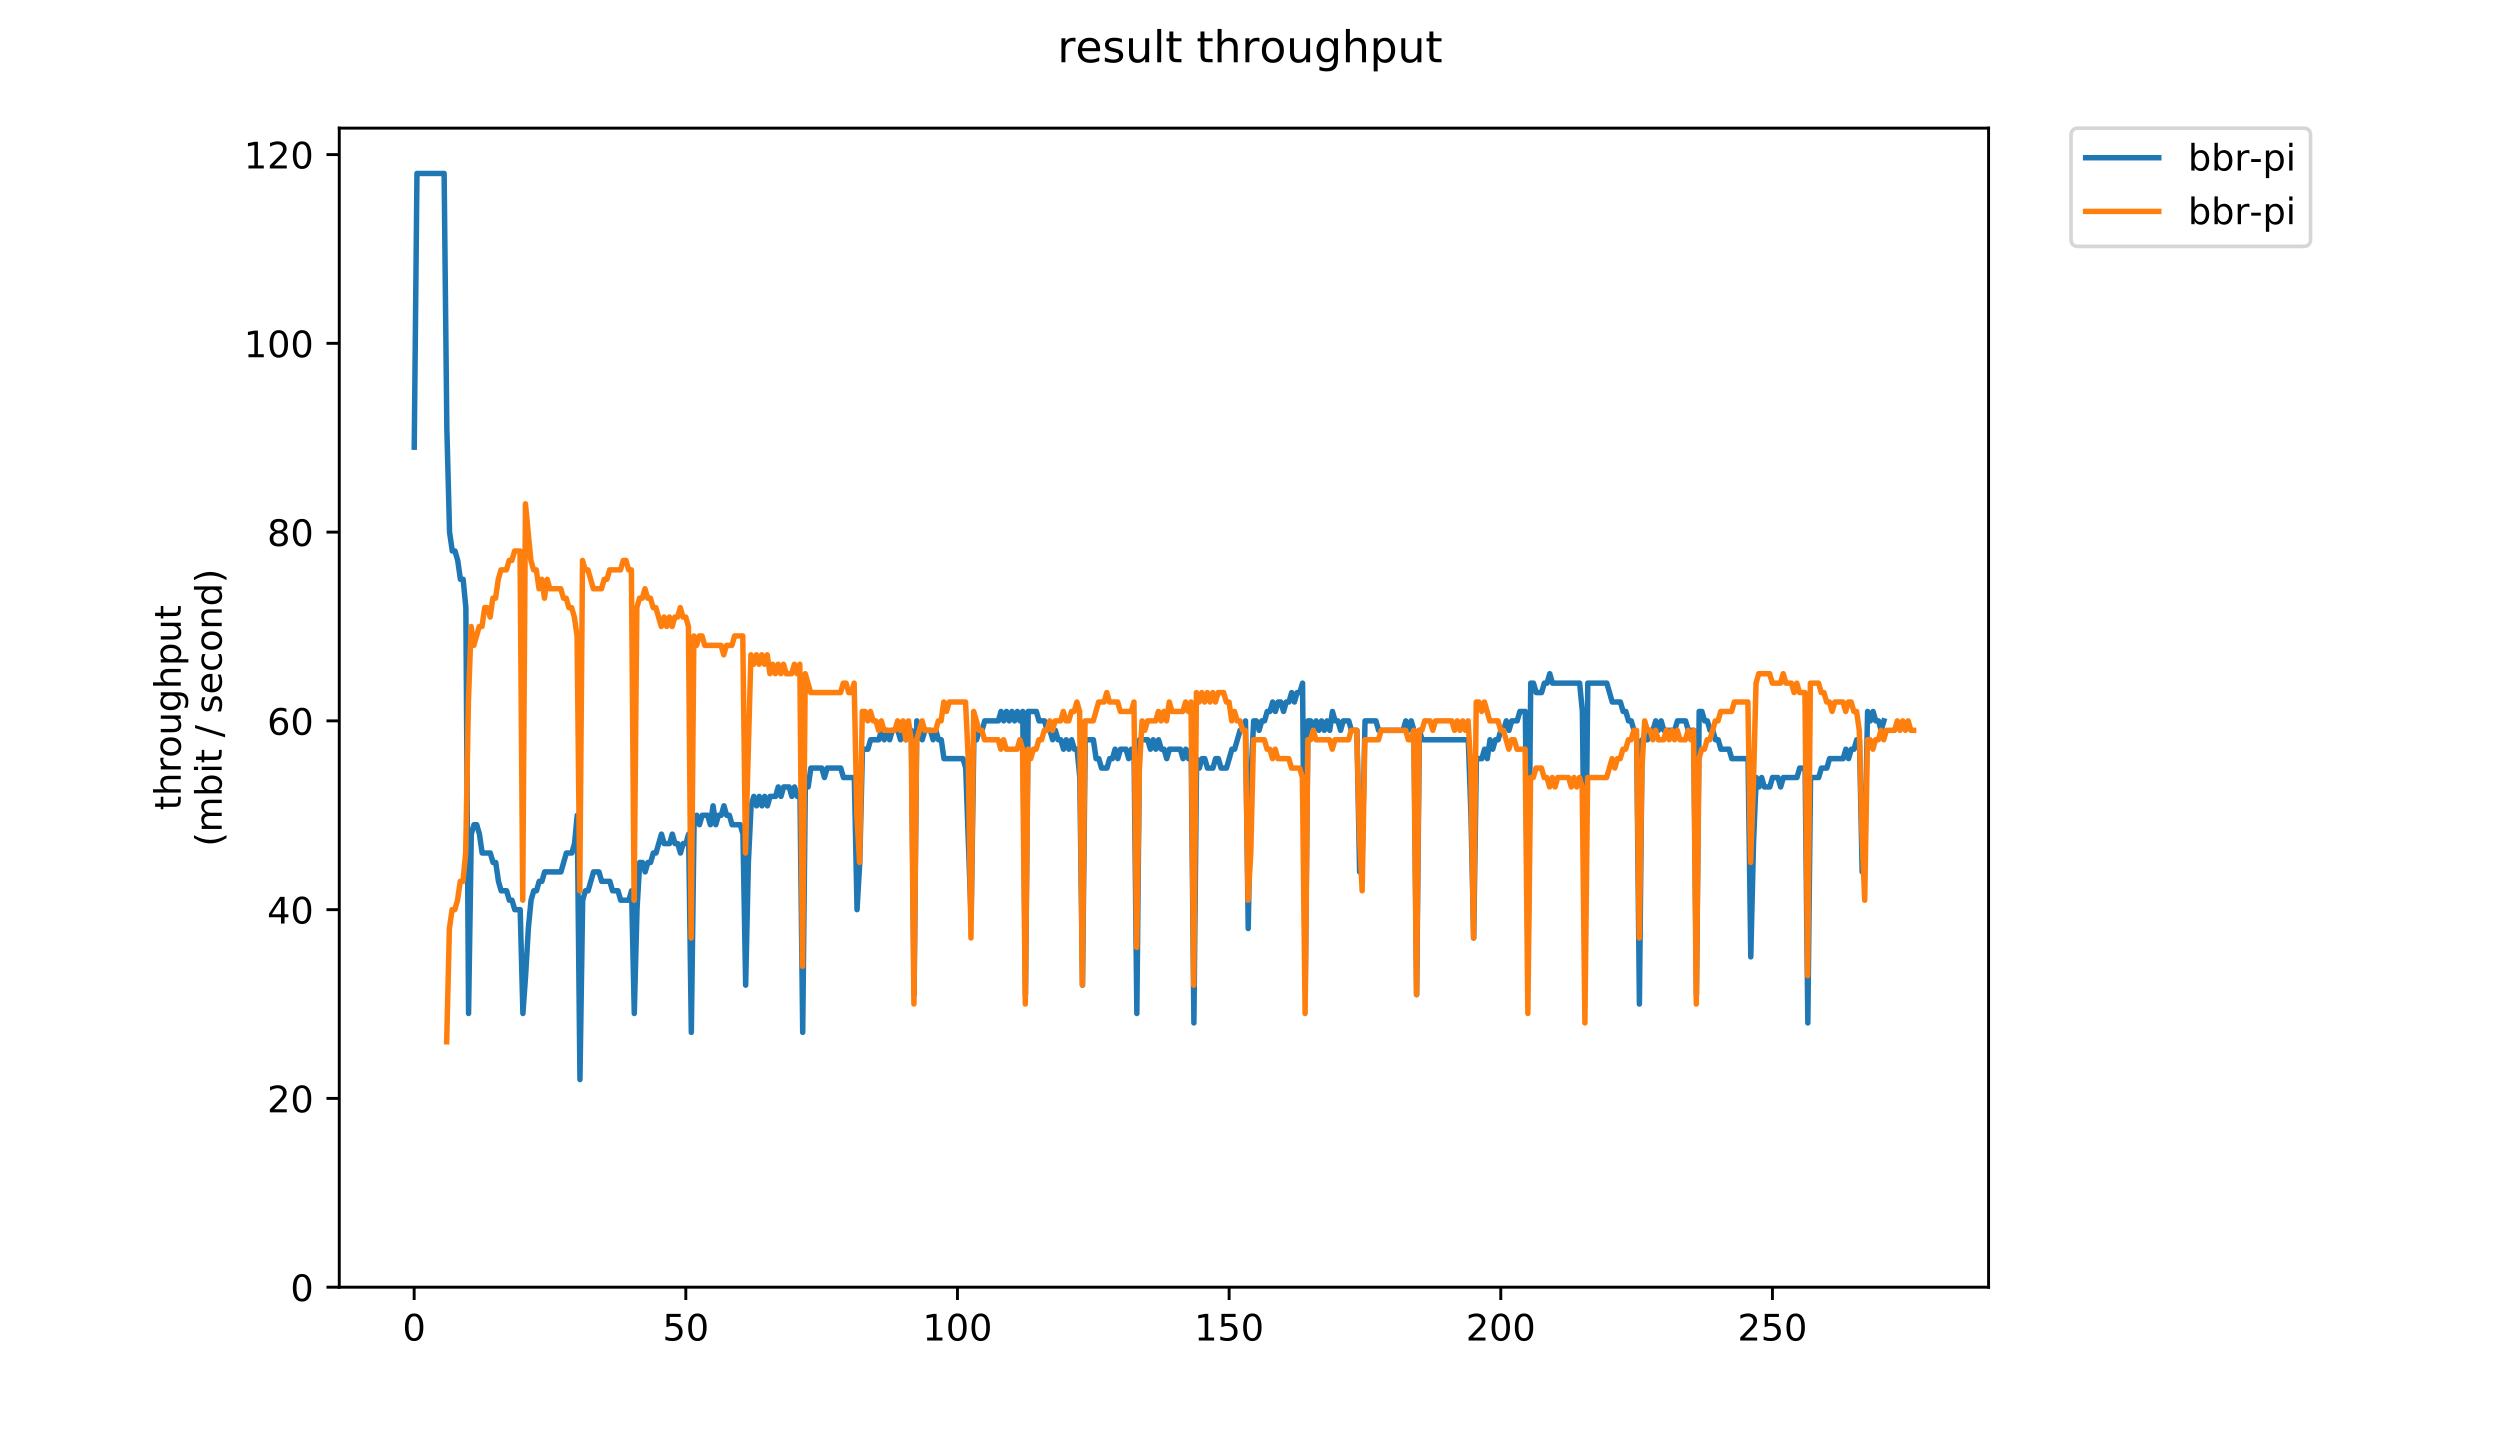 <?xml version="1.0" encoding="utf-8" standalone="no"?>
<!DOCTYPE svg PUBLIC "-//W3C//DTD SVG 1.1//EN"
  "http://www.w3.org/Graphics/SVG/1.1/DTD/svg11.dtd">
<!-- Created with matplotlib (https://matplotlib.org/) -->
<svg height="396pt" version="1.1" viewBox="0 0 684 396" width="684pt" xmlns="http://www.w3.org/2000/svg" xmlns:xlink="http://www.w3.org/1999/xlink">
 <defs>
  <style type="text/css">
*{stroke-linecap:butt;stroke-linejoin:round;}
  </style>
 </defs>
 <g id="figure_1">
  <g id="patch_1">
   <path d="M 0 396 
L 684 396 
L 684 0 
L 0 0 
z
" style="fill:#ffffff;"/>
  </g>
  <g id="axes_1">
   <g id="patch_2">
    <path d="M 92.824 352.174 
L 544.074 352.174 
L 544.074 35.062 
L 92.824 35.062 
z
" style="fill:#ffffff;"/>
   </g>
   <g id="matplotlib.axis_1">
    <g id="xtick_1">
     <g id="line2d_1">
      <defs>
       <path d="M 0 0 
L 0 3.5 
" id="mee7d52f64b" style="stroke:#000000;stroke-width:0.8;"/>
      </defs>
      <g>
       <use style="stroke:#000000;stroke-width:0.8;" x="113.313" xlink:href="#mee7d52f64b" y="352.174"/>
      </g>
     </g>
     <g id="text_1">
      <!-- 0 -->
      <defs>
       <path d="M 31.781 66.406 
Q 24.172 66.406 20.328 58.906 
Q 16.5 51.422 16.5 36.375 
Q 16.5 21.391 20.328 13.891 
Q 24.172 6.391 31.781 6.391 
Q 39.453 6.391 43.281 13.891 
Q 47.125 21.391 47.125 36.375 
Q 47.125 51.422 43.281 58.906 
Q 39.453 66.406 31.781 66.406 
z
M 31.781 74.219 
Q 44.047 74.219 50.516 64.516 
Q 56.984 54.828 56.984 36.375 
Q 56.984 17.969 50.516 8.266 
Q 44.047 -1.422 31.781 -1.422 
Q 19.531 -1.422 13.062 8.266 
Q 6.594 17.969 6.594 36.375 
Q 6.594 54.828 13.062 64.516 
Q 19.531 74.219 31.781 74.219 
z
" id="DejaVuSans-48"/>
      </defs>
      <g transform="translate(110.132 366.773)scale(0.1 -0.1)">
       <use xlink:href="#DejaVuSans-48"/>
      </g>
     </g>
    </g>
    <g id="xtick_2">
     <g id="line2d_2">
      <g>
       <use style="stroke:#000000;stroke-width:0.8;" x="187.638" xlink:href="#mee7d52f64b" y="352.174"/>
      </g>
     </g>
     <g id="text_2">
      <!-- 50 -->
      <defs>
       <path d="M 10.797 72.906 
L 49.516 72.906 
L 49.516 64.594 
L 19.828 64.594 
L 19.828 46.734 
Q 21.969 47.469 24.109 47.828 
Q 26.266 48.188 28.422 48.188 
Q 40.625 48.188 47.75 41.5 
Q 54.891 34.812 54.891 23.391 
Q 54.891 11.625 47.562 5.094 
Q 40.234 -1.422 26.906 -1.422 
Q 22.312 -1.422 17.547 -0.641 
Q 12.797 0.141 7.719 1.703 
L 7.719 11.625 
Q 12.109 9.234 16.797 8.062 
Q 21.484 6.891 26.703 6.891 
Q 35.156 6.891 40.078 11.328 
Q 45.016 15.766 45.016 23.391 
Q 45.016 31 40.078 35.438 
Q 35.156 39.891 26.703 39.891 
Q 22.75 39.891 18.812 39.016 
Q 14.891 38.141 10.797 36.281 
z
" id="DejaVuSans-53"/>
      </defs>
      <g transform="translate(181.275 366.773)scale(0.1 -0.1)">
       <use xlink:href="#DejaVuSans-53"/>
       <use x="63.623" xlink:href="#DejaVuSans-48"/>
      </g>
     </g>
    </g>
    <g id="xtick_3">
     <g id="line2d_3">
      <g>
       <use style="stroke:#000000;stroke-width:0.8;" x="261.963" xlink:href="#mee7d52f64b" y="352.174"/>
      </g>
     </g>
     <g id="text_3">
      <!-- 100 -->
      <defs>
       <path d="M 12.406 8.297 
L 28.516 8.297 
L 28.516 63.922 
L 10.984 60.406 
L 10.984 69.391 
L 28.422 72.906 
L 38.281 72.906 
L 38.281 8.297 
L 54.391 8.297 
L 54.391 0 
L 12.406 0 
z
" id="DejaVuSans-49"/>
      </defs>
      <g transform="translate(252.419 366.773)scale(0.1 -0.1)">
       <use xlink:href="#DejaVuSans-49"/>
       <use x="63.623" xlink:href="#DejaVuSans-48"/>
       <use x="127.246" xlink:href="#DejaVuSans-48"/>
      </g>
     </g>
    </g>
    <g id="xtick_4">
     <g id="line2d_4">
      <g>
       <use style="stroke:#000000;stroke-width:0.8;" x="336.288" xlink:href="#mee7d52f64b" y="352.174"/>
      </g>
     </g>
     <g id="text_4">
      <!-- 150 -->
      <g transform="translate(326.744 366.773)scale(0.1 -0.1)">
       <use xlink:href="#DejaVuSans-49"/>
       <use x="63.623" xlink:href="#DejaVuSans-53"/>
       <use x="127.246" xlink:href="#DejaVuSans-48"/>
      </g>
     </g>
    </g>
    <g id="xtick_5">
     <g id="line2d_5">
      <g>
       <use style="stroke:#000000;stroke-width:0.8;" x="410.613" xlink:href="#mee7d52f64b" y="352.174"/>
      </g>
     </g>
     <g id="text_5">
      <!-- 200 -->
      <defs>
       <path d="M 19.188 8.297 
L 53.609 8.297 
L 53.609 0 
L 7.328 0 
L 7.328 8.297 
Q 12.938 14.109 22.625 23.891 
Q 32.328 33.688 34.812 36.531 
Q 39.547 41.844 41.422 45.531 
Q 43.312 49.219 43.312 52.781 
Q 43.312 58.594 39.234 62.25 
Q 35.156 65.922 28.609 65.922 
Q 23.969 65.922 18.812 64.312 
Q 13.672 62.703 7.812 59.422 
L 7.812 69.391 
Q 13.766 71.781 18.938 73 
Q 24.125 74.219 28.422 74.219 
Q 39.75 74.219 46.484 68.547 
Q 53.219 62.891 53.219 53.422 
Q 53.219 48.922 51.531 44.891 
Q 49.859 40.875 45.406 35.406 
Q 44.188 33.984 37.641 27.219 
Q 31.109 20.453 19.188 8.297 
z
" id="DejaVuSans-50"/>
      </defs>
      <g transform="translate(401.069 366.773)scale(0.1 -0.1)">
       <use xlink:href="#DejaVuSans-50"/>
       <use x="63.623" xlink:href="#DejaVuSans-48"/>
       <use x="127.246" xlink:href="#DejaVuSans-48"/>
      </g>
     </g>
    </g>
    <g id="xtick_6">
     <g id="line2d_6">
      <g>
       <use style="stroke:#000000;stroke-width:0.8;" x="484.937" xlink:href="#mee7d52f64b" y="352.174"/>
      </g>
     </g>
     <g id="text_6">
      <!-- 250 -->
      <g transform="translate(475.394 366.773)scale(0.1 -0.1)">
       <use xlink:href="#DejaVuSans-50"/>
       <use x="63.623" xlink:href="#DejaVuSans-53"/>
       <use x="127.246" xlink:href="#DejaVuSans-48"/>
      </g>
     </g>
    </g>
   </g>
   <g id="matplotlib.axis_2">
    <g id="ytick_1">
     <g id="line2d_7">
      <defs>
       <path d="M 0 0 
L -3.5 0 
" id="md06a033880" style="stroke:#000000;stroke-width:0.8;"/>
      </defs>
      <g>
       <use style="stroke:#000000;stroke-width:0.8;" x="92.824" xlink:href="#md06a033880" y="352.174"/>
      </g>
     </g>
     <g id="text_7">
      <!-- 0 -->
      <g transform="translate(79.461 355.973)scale(0.1 -0.1)">
       <use xlink:href="#DejaVuSans-48"/>
      </g>
     </g>
    </g>
    <g id="ytick_2">
     <g id="line2d_8">
      <g>
       <use style="stroke:#000000;stroke-width:0.8;" x="92.824" xlink:href="#md06a033880" y="300.527"/>
      </g>
     </g>
     <g id="text_8">
      <!-- 20 -->
      <g transform="translate(73.099 304.327)scale(0.1 -0.1)">
       <use xlink:href="#DejaVuSans-50"/>
       <use x="63.623" xlink:href="#DejaVuSans-48"/>
      </g>
     </g>
    </g>
    <g id="ytick_3">
     <g id="line2d_9">
      <g>
       <use style="stroke:#000000;stroke-width:0.8;" x="92.824" xlink:href="#md06a033880" y="248.88"/>
      </g>
     </g>
     <g id="text_9">
      <!-- 40 -->
      <defs>
       <path d="M 37.797 64.312 
L 12.891 25.391 
L 37.797 25.391 
z
M 35.203 72.906 
L 47.609 72.906 
L 47.609 25.391 
L 58.016 25.391 
L 58.016 17.188 
L 47.609 17.188 
L 47.609 0 
L 37.797 0 
L 37.797 17.188 
L 4.891 17.188 
L 4.891 26.703 
z
" id="DejaVuSans-52"/>
      </defs>
      <g transform="translate(73.099 252.68)scale(0.1 -0.1)">
       <use xlink:href="#DejaVuSans-52"/>
       <use x="63.623" xlink:href="#DejaVuSans-48"/>
      </g>
     </g>
    </g>
    <g id="ytick_4">
     <g id="line2d_10">
      <g>
       <use style="stroke:#000000;stroke-width:0.8;" x="92.824" xlink:href="#md06a033880" y="197.234"/>
      </g>
     </g>
     <g id="text_10">
      <!-- 60 -->
      <defs>
       <path d="M 33.016 40.375 
Q 26.375 40.375 22.484 35.828 
Q 18.609 31.297 18.609 23.391 
Q 18.609 15.531 22.484 10.953 
Q 26.375 6.391 33.016 6.391 
Q 39.656 6.391 43.531 10.953 
Q 47.406 15.531 47.406 23.391 
Q 47.406 31.297 43.531 35.828 
Q 39.656 40.375 33.016 40.375 
z
M 52.594 71.297 
L 52.594 62.312 
Q 48.875 64.062 45.094 64.984 
Q 41.312 65.922 37.594 65.922 
Q 27.828 65.922 22.672 59.328 
Q 17.531 52.734 16.797 39.406 
Q 19.672 43.656 24.016 45.922 
Q 28.375 48.188 33.594 48.188 
Q 44.578 48.188 50.953 41.516 
Q 57.328 34.859 57.328 23.391 
Q 57.328 12.156 50.688 5.359 
Q 44.047 -1.422 33.016 -1.422 
Q 20.359 -1.422 13.672 8.266 
Q 6.984 17.969 6.984 36.375 
Q 6.984 53.656 15.188 63.938 
Q 23.391 74.219 37.203 74.219 
Q 40.922 74.219 44.703 73.484 
Q 48.484 72.75 52.594 71.297 
z
" id="DejaVuSans-54"/>
      </defs>
      <g transform="translate(73.099 201.033)scale(0.1 -0.1)">
       <use xlink:href="#DejaVuSans-54"/>
       <use x="63.623" xlink:href="#DejaVuSans-48"/>
      </g>
     </g>
    </g>
    <g id="ytick_5">
     <g id="line2d_11">
      <g>
       <use style="stroke:#000000;stroke-width:0.8;" x="92.824" xlink:href="#md06a033880" y="145.587"/>
      </g>
     </g>
     <g id="text_11">
      <!-- 80 -->
      <defs>
       <path d="M 31.781 34.625 
Q 24.75 34.625 20.719 30.859 
Q 16.703 27.094 16.703 20.516 
Q 16.703 13.922 20.719 10.156 
Q 24.75 6.391 31.781 6.391 
Q 38.812 6.391 42.859 10.172 
Q 46.922 13.969 46.922 20.516 
Q 46.922 27.094 42.891 30.859 
Q 38.875 34.625 31.781 34.625 
z
M 21.922 38.812 
Q 15.578 40.375 12.031 44.719 
Q 8.5 49.078 8.5 55.328 
Q 8.5 64.062 14.719 69.141 
Q 20.953 74.219 31.781 74.219 
Q 42.672 74.219 48.875 69.141 
Q 55.078 64.062 55.078 55.328 
Q 55.078 49.078 51.531 44.719 
Q 48 40.375 41.703 38.812 
Q 48.828 37.156 52.797 32.312 
Q 56.781 27.484 56.781 20.516 
Q 56.781 9.906 50.312 4.234 
Q 43.844 -1.422 31.781 -1.422 
Q 19.734 -1.422 13.25 4.234 
Q 6.781 9.906 6.781 20.516 
Q 6.781 27.484 10.781 32.312 
Q 14.797 37.156 21.922 38.812 
z
M 18.312 54.391 
Q 18.312 48.734 21.844 45.562 
Q 25.391 42.391 31.781 42.391 
Q 38.141 42.391 41.719 45.562 
Q 45.312 48.734 45.312 54.391 
Q 45.312 60.062 41.719 63.234 
Q 38.141 66.406 31.781 66.406 
Q 25.391 66.406 21.844 63.234 
Q 18.312 60.062 18.312 54.391 
z
" id="DejaVuSans-56"/>
      </defs>
      <g transform="translate(73.099 149.386)scale(0.1 -0.1)">
       <use xlink:href="#DejaVuSans-56"/>
       <use x="63.623" xlink:href="#DejaVuSans-48"/>
      </g>
     </g>
    </g>
    <g id="ytick_6">
     <g id="line2d_12">
      <g>
       <use style="stroke:#000000;stroke-width:0.8;" x="92.824" xlink:href="#md06a033880" y="93.94"/>
      </g>
     </g>
     <g id="text_12">
      <!-- 100 -->
      <g transform="translate(66.736 97.739)scale(0.1 -0.1)">
       <use xlink:href="#DejaVuSans-49"/>
       <use x="63.623" xlink:href="#DejaVuSans-48"/>
       <use x="127.246" xlink:href="#DejaVuSans-48"/>
      </g>
     </g>
    </g>
    <g id="ytick_7">
     <g id="line2d_13">
      <g>
       <use style="stroke:#000000;stroke-width:0.8;" x="92.824" xlink:href="#md06a033880" y="42.293"/>
      </g>
     </g>
     <g id="text_13">
      <!-- 120 -->
      <g transform="translate(66.736 46.092)scale(0.1 -0.1)">
       <use xlink:href="#DejaVuSans-49"/>
       <use x="63.623" xlink:href="#DejaVuSans-50"/>
       <use x="127.246" xlink:href="#DejaVuSans-48"/>
      </g>
     </g>
    </g>
    <g id="text_14">
     <!-- throughput -->
     <defs>
      <path d="M 18.312 70.219 
L 18.312 54.688 
L 36.812 54.688 
L 36.812 47.703 
L 18.312 47.703 
L 18.312 18.016 
Q 18.312 11.328 20.141 9.422 
Q 21.969 7.516 27.594 7.516 
L 36.812 7.516 
L 36.812 0 
L 27.594 0 
Q 17.188 0 13.234 3.875 
Q 9.281 7.766 9.281 18.016 
L 9.281 47.703 
L 2.688 47.703 
L 2.688 54.688 
L 9.281 54.688 
L 9.281 70.219 
z
" id="DejaVuSans-116"/>
      <path d="M 54.891 33.016 
L 54.891 0 
L 45.906 0 
L 45.906 32.719 
Q 45.906 40.484 42.875 44.328 
Q 39.844 48.188 33.797 48.188 
Q 26.516 48.188 22.312 43.547 
Q 18.109 38.922 18.109 30.906 
L 18.109 0 
L 9.078 0 
L 9.078 75.984 
L 18.109 75.984 
L 18.109 46.188 
Q 21.344 51.125 25.703 53.562 
Q 30.078 56 35.797 56 
Q 45.219 56 50.047 50.172 
Q 54.891 44.344 54.891 33.016 
z
" id="DejaVuSans-104"/>
      <path d="M 41.109 46.297 
Q 39.594 47.172 37.812 47.578 
Q 36.031 48 33.891 48 
Q 26.266 48 22.188 43.047 
Q 18.109 38.094 18.109 28.812 
L 18.109 0 
L 9.078 0 
L 9.078 54.688 
L 18.109 54.688 
L 18.109 46.188 
Q 20.953 51.172 25.484 53.578 
Q 30.031 56 36.531 56 
Q 37.453 56 38.578 55.875 
Q 39.703 55.766 41.062 55.516 
z
" id="DejaVuSans-114"/>
      <path d="M 30.609 48.391 
Q 23.391 48.391 19.188 42.75 
Q 14.984 37.109 14.984 27.297 
Q 14.984 17.484 19.156 11.844 
Q 23.344 6.203 30.609 6.203 
Q 37.797 6.203 41.984 11.859 
Q 46.188 17.531 46.188 27.297 
Q 46.188 37.016 41.984 42.703 
Q 37.797 48.391 30.609 48.391 
z
M 30.609 56 
Q 42.328 56 49.016 48.375 
Q 55.719 40.766 55.719 27.297 
Q 55.719 13.875 49.016 6.219 
Q 42.328 -1.422 30.609 -1.422 
Q 18.844 -1.422 12.172 6.219 
Q 5.516 13.875 5.516 27.297 
Q 5.516 40.766 12.172 48.375 
Q 18.844 56 30.609 56 
z
" id="DejaVuSans-111"/>
      <path d="M 8.5 21.578 
L 8.5 54.688 
L 17.484 54.688 
L 17.484 21.922 
Q 17.484 14.156 20.5 10.266 
Q 23.531 6.391 29.594 6.391 
Q 36.859 6.391 41.078 11.031 
Q 45.312 15.672 45.312 23.688 
L 45.312 54.688 
L 54.297 54.688 
L 54.297 0 
L 45.312 0 
L 45.312 8.406 
Q 42.047 3.422 37.719 1 
Q 33.406 -1.422 27.688 -1.422 
Q 18.266 -1.422 13.375 4.438 
Q 8.5 10.297 8.5 21.578 
z
M 31.109 56 
z
" id="DejaVuSans-117"/>
      <path d="M 45.406 27.984 
Q 45.406 37.75 41.375 43.109 
Q 37.359 48.484 30.078 48.484 
Q 22.859 48.484 18.828 43.109 
Q 14.797 37.75 14.797 27.984 
Q 14.797 18.266 18.828 12.891 
Q 22.859 7.516 30.078 7.516 
Q 37.359 7.516 41.375 12.891 
Q 45.406 18.266 45.406 27.984 
z
M 54.391 6.781 
Q 54.391 -7.172 48.188 -13.984 
Q 42 -20.797 29.203 -20.797 
Q 24.469 -20.797 20.266 -20.094 
Q 16.062 -19.391 12.109 -17.922 
L 12.109 -9.188 
Q 16.062 -11.328 19.922 -12.344 
Q 23.781 -13.375 27.781 -13.375 
Q 36.625 -13.375 41.016 -8.766 
Q 45.406 -4.156 45.406 5.172 
L 45.406 9.625 
Q 42.625 4.781 38.281 2.391 
Q 33.938 0 27.875 0 
Q 17.828 0 11.672 7.656 
Q 5.516 15.328 5.516 27.984 
Q 5.516 40.672 11.672 48.328 
Q 17.828 56 27.875 56 
Q 33.938 56 38.281 53.609 
Q 42.625 51.219 45.406 46.391 
L 45.406 54.688 
L 54.391 54.688 
z
" id="DejaVuSans-103"/>
      <path d="M 18.109 8.203 
L 18.109 -20.797 
L 9.078 -20.797 
L 9.078 54.688 
L 18.109 54.688 
L 18.109 46.391 
Q 20.953 51.266 25.266 53.625 
Q 29.594 56 35.594 56 
Q 45.562 56 51.781 48.094 
Q 58.016 40.188 58.016 27.297 
Q 58.016 14.406 51.781 6.484 
Q 45.562 -1.422 35.594 -1.422 
Q 29.594 -1.422 25.266 0.953 
Q 20.953 3.328 18.109 8.203 
z
M 48.688 27.297 
Q 48.688 37.203 44.609 42.844 
Q 40.531 48.484 33.406 48.484 
Q 26.266 48.484 22.188 42.844 
Q 18.109 37.203 18.109 27.297 
Q 18.109 17.391 22.188 11.75 
Q 26.266 6.109 33.406 6.109 
Q 40.531 6.109 44.609 11.75 
Q 48.688 17.391 48.688 27.297 
z
" id="DejaVuSans-112"/>
     </defs>
     <g transform="translate(49.459 221.675)rotate(-90)scale(0.1 -0.1)">
      <use xlink:href="#DejaVuSans-116"/>
      <use x="39.209" xlink:href="#DejaVuSans-104"/>
      <use x="102.588" xlink:href="#DejaVuSans-114"/>
      <use x="143.67" xlink:href="#DejaVuSans-111"/>
      <use x="204.852" xlink:href="#DejaVuSans-117"/>
      <use x="268.23" xlink:href="#DejaVuSans-103"/>
      <use x="331.707" xlink:href="#DejaVuSans-104"/>
      <use x="395.086" xlink:href="#DejaVuSans-112"/>
      <use x="458.562" xlink:href="#DejaVuSans-117"/>
      <use x="521.941" xlink:href="#DejaVuSans-116"/>
     </g>
     <!-- (mbit / second) -->
     <defs>
      <path d="M 31 75.875 
Q 24.469 64.656 21.281 53.656 
Q 18.109 42.672 18.109 31.391 
Q 18.109 20.125 21.312 9.062 
Q 24.516 -2 31 -13.188 
L 23.188 -13.188 
Q 15.875 -1.703 12.234 9.375 
Q 8.594 20.453 8.594 31.391 
Q 8.594 42.281 12.203 53.312 
Q 15.828 64.359 23.188 75.875 
z
" id="DejaVuSans-40"/>
      <path d="M 52 44.188 
Q 55.375 50.25 60.062 53.125 
Q 64.75 56 71.094 56 
Q 79.641 56 84.281 50.016 
Q 88.922 44.047 88.922 33.016 
L 88.922 0 
L 79.891 0 
L 79.891 32.719 
Q 79.891 40.578 77.094 44.375 
Q 74.312 48.188 68.609 48.188 
Q 61.625 48.188 57.562 43.547 
Q 53.516 38.922 53.516 30.906 
L 53.516 0 
L 44.484 0 
L 44.484 32.719 
Q 44.484 40.625 41.703 44.406 
Q 38.922 48.188 33.109 48.188 
Q 26.219 48.188 22.156 43.531 
Q 18.109 38.875 18.109 30.906 
L 18.109 0 
L 9.078 0 
L 9.078 54.688 
L 18.109 54.688 
L 18.109 46.188 
Q 21.188 51.219 25.484 53.609 
Q 29.781 56 35.688 56 
Q 41.656 56 45.828 52.969 
Q 50 49.953 52 44.188 
z
" id="DejaVuSans-109"/>
      <path d="M 48.688 27.297 
Q 48.688 37.203 44.609 42.844 
Q 40.531 48.484 33.406 48.484 
Q 26.266 48.484 22.188 42.844 
Q 18.109 37.203 18.109 27.297 
Q 18.109 17.391 22.188 11.75 
Q 26.266 6.109 33.406 6.109 
Q 40.531 6.109 44.609 11.75 
Q 48.688 17.391 48.688 27.297 
z
M 18.109 46.391 
Q 20.953 51.266 25.266 53.625 
Q 29.594 56 35.594 56 
Q 45.562 56 51.781 48.094 
Q 58.016 40.188 58.016 27.297 
Q 58.016 14.406 51.781 6.484 
Q 45.562 -1.422 35.594 -1.422 
Q 29.594 -1.422 25.266 0.953 
Q 20.953 3.328 18.109 8.203 
L 18.109 0 
L 9.078 0 
L 9.078 75.984 
L 18.109 75.984 
z
" id="DejaVuSans-98"/>
      <path d="M 9.422 54.688 
L 18.406 54.688 
L 18.406 0 
L 9.422 0 
z
M 9.422 75.984 
L 18.406 75.984 
L 18.406 64.594 
L 9.422 64.594 
z
" id="DejaVuSans-105"/>
      <path id="DejaVuSans-32"/>
      <path d="M 25.391 72.906 
L 33.688 72.906 
L 8.297 -9.281 
L 0 -9.281 
z
" id="DejaVuSans-47"/>
      <path d="M 44.281 53.078 
L 44.281 44.578 
Q 40.484 46.531 36.375 47.5 
Q 32.281 48.484 27.875 48.484 
Q 21.188 48.484 17.844 46.438 
Q 14.5 44.391 14.5 40.281 
Q 14.5 37.156 16.891 35.375 
Q 19.281 33.594 26.516 31.984 
L 29.594 31.297 
Q 39.156 29.25 43.188 25.516 
Q 47.219 21.781 47.219 15.094 
Q 47.219 7.469 41.188 3.016 
Q 35.156 -1.422 24.609 -1.422 
Q 20.219 -1.422 15.453 -0.562 
Q 10.688 0.297 5.422 2 
L 5.422 11.281 
Q 10.406 8.688 15.234 7.391 
Q 20.062 6.109 24.812 6.109 
Q 31.156 6.109 34.562 8.281 
Q 37.984 10.453 37.984 14.406 
Q 37.984 18.062 35.516 20.016 
Q 33.062 21.969 24.703 23.781 
L 21.578 24.516 
Q 13.234 26.266 9.516 29.906 
Q 5.812 33.547 5.812 39.891 
Q 5.812 47.609 11.281 51.797 
Q 16.75 56 26.812 56 
Q 31.781 56 36.172 55.266 
Q 40.578 54.547 44.281 53.078 
z
" id="DejaVuSans-115"/>
      <path d="M 56.203 29.594 
L 56.203 25.203 
L 14.891 25.203 
Q 15.484 15.922 20.484 11.062 
Q 25.484 6.203 34.422 6.203 
Q 39.594 6.203 44.453 7.469 
Q 49.312 8.734 54.109 11.281 
L 54.109 2.781 
Q 49.266 0.734 44.188 -0.344 
Q 39.109 -1.422 33.891 -1.422 
Q 20.797 -1.422 13.156 6.188 
Q 5.516 13.812 5.516 26.812 
Q 5.516 40.234 12.766 48.109 
Q 20.016 56 32.328 56 
Q 43.359 56 49.781 48.891 
Q 56.203 41.797 56.203 29.594 
z
M 47.219 32.234 
Q 47.125 39.594 43.094 43.984 
Q 39.062 48.391 32.422 48.391 
Q 24.906 48.391 20.391 44.141 
Q 15.875 39.891 15.188 32.172 
z
" id="DejaVuSans-101"/>
      <path d="M 48.781 52.594 
L 48.781 44.188 
Q 44.969 46.297 41.141 47.344 
Q 37.312 48.391 33.406 48.391 
Q 24.656 48.391 19.812 42.844 
Q 14.984 37.312 14.984 27.297 
Q 14.984 17.281 19.812 11.734 
Q 24.656 6.203 33.406 6.203 
Q 37.312 6.203 41.141 7.25 
Q 44.969 8.297 48.781 10.406 
L 48.781 2.094 
Q 45.016 0.344 40.984 -0.531 
Q 36.969 -1.422 32.422 -1.422 
Q 20.062 -1.422 12.781 6.344 
Q 5.516 14.109 5.516 27.297 
Q 5.516 40.672 12.859 48.328 
Q 20.219 56 33.016 56 
Q 37.156 56 41.109 55.141 
Q 45.062 54.297 48.781 52.594 
z
" id="DejaVuSans-99"/>
      <path d="M 54.891 33.016 
L 54.891 0 
L 45.906 0 
L 45.906 32.719 
Q 45.906 40.484 42.875 44.328 
Q 39.844 48.188 33.797 48.188 
Q 26.516 48.188 22.312 43.547 
Q 18.109 38.922 18.109 30.906 
L 18.109 0 
L 9.078 0 
L 9.078 54.688 
L 18.109 54.688 
L 18.109 46.188 
Q 21.344 51.125 25.703 53.562 
Q 30.078 56 35.797 56 
Q 45.219 56 50.047 50.172 
Q 54.891 44.344 54.891 33.016 
z
" id="DejaVuSans-110"/>
      <path d="M 45.406 46.391 
L 45.406 75.984 
L 54.391 75.984 
L 54.391 0 
L 45.406 0 
L 45.406 8.203 
Q 42.578 3.328 38.25 0.953 
Q 33.938 -1.422 27.875 -1.422 
Q 17.969 -1.422 11.734 6.484 
Q 5.516 14.406 5.516 27.297 
Q 5.516 40.188 11.734 48.094 
Q 17.969 56 27.875 56 
Q 33.938 56 38.25 53.625 
Q 42.578 51.266 45.406 46.391 
z
M 14.797 27.297 
Q 14.797 17.391 18.875 11.75 
Q 22.953 6.109 30.078 6.109 
Q 37.203 6.109 41.297 11.75 
Q 45.406 17.391 45.406 27.297 
Q 45.406 37.203 41.297 42.844 
Q 37.203 48.484 30.078 48.484 
Q 22.953 48.484 18.875 42.844 
Q 14.797 37.203 14.797 27.297 
z
" id="DejaVuSans-100"/>
      <path d="M 8.016 75.875 
L 15.828 75.875 
Q 23.141 64.359 26.781 53.312 
Q 30.422 42.281 30.422 31.391 
Q 30.422 20.453 26.781 9.375 
Q 23.141 -1.703 15.828 -13.188 
L 8.016 -13.188 
Q 14.5 -2 17.703 9.062 
Q 20.906 20.125 20.906 31.391 
Q 20.906 42.672 17.703 53.656 
Q 14.5 64.656 8.016 75.875 
z
" id="DejaVuSans-41"/>
     </defs>
     <g transform="translate(60.657 231.609)rotate(-90)scale(0.1 -0.1)">
      <use xlink:href="#DejaVuSans-40"/>
      <use x="39.014" xlink:href="#DejaVuSans-109"/>
      <use x="136.426" xlink:href="#DejaVuSans-98"/>
      <use x="199.902" xlink:href="#DejaVuSans-105"/>
      <use x="227.686" xlink:href="#DejaVuSans-116"/>
      <use x="266.895" xlink:href="#DejaVuSans-32"/>
      <use x="298.682" xlink:href="#DejaVuSans-47"/>
      <use x="332.373" xlink:href="#DejaVuSans-32"/>
      <use x="364.16" xlink:href="#DejaVuSans-115"/>
      <use x="416.26" xlink:href="#DejaVuSans-101"/>
      <use x="477.783" xlink:href="#DejaVuSans-99"/>
      <use x="532.764" xlink:href="#DejaVuSans-111"/>
      <use x="593.945" xlink:href="#DejaVuSans-110"/>
      <use x="657.324" xlink:href="#DejaVuSans-100"/>
      <use x="720.801" xlink:href="#DejaVuSans-41"/>
     </g>
    </g>
   </g>
   <g id="line2d_14">
    <path clip-path="url(#pa99b805d45)" d="M 113.335 122.346 
L 114.079 47.458 
L 121.511 47.458 
L 122.254 117.181 
L 122.998 145.587 
L 123.741 150.751 
L 124.484 150.751 
L 125.227 153.334 
L 125.971 158.498 
L 126.714 158.498 
L 127.457 166.246 
L 128.2 277.286 
L 128.943 228.222 
L 129.687 225.639 
L 130.43 225.639 
L 131.173 228.222 
L 131.916 233.386 
L 134.146 233.386 
L 134.889 235.969 
L 135.633 235.969 
L 136.376 241.133 
L 137.119 243.716 
L 138.606 243.716 
L 139.349 246.298 
L 140.092 246.298 
L 140.835 248.88 
L 142.322 248.88 
L 143.065 277.286 
L 143.808 266.957 
L 144.552 254.045 
L 145.295 246.298 
L 146.038 243.716 
L 146.781 243.716 
L 147.525 241.133 
L 148.268 241.133 
L 149.011 238.551 
L 153.471 238.551 
L 154.957 233.386 
L 156.444 233.386 
L 157.187 230.804 
L 157.93 223.057 
L 158.673 295.363 
L 159.417 246.298 
L 160.16 243.716 
L 160.903 243.716 
L 162.39 238.551 
L 163.876 238.551 
L 164.619 241.133 
L 166.849 241.133 
L 167.592 243.716 
L 169.079 243.716 
L 169.822 246.298 
L 172.052 246.298 
L 172.795 243.716 
L 173.538 277.286 
L 174.282 248.88 
L 175.025 235.969 
L 175.768 235.969 
L 176.511 238.551 
L 177.255 235.969 
L 177.998 235.969 
L 178.741 233.386 
L 179.484 233.386 
L 180.971 228.222 
L 181.714 230.804 
L 183.201 230.804 
L 183.944 228.222 
L 184.687 230.804 
L 185.43 230.804 
L 186.174 233.386 
L 186.917 230.804 
L 187.66 230.804 
L 188.403 228.222 
L 189.147 282.451 
L 189.89 225.639 
L 190.633 223.057 
L 191.376 225.639 
L 192.12 223.057 
L 193.606 223.057 
L 194.349 225.639 
L 195.093 220.475 
L 195.836 225.639 
L 196.579 223.057 
L 197.322 223.057 
L 198.066 220.475 
L 198.809 223.057 
L 199.552 223.057 
L 200.295 225.639 
L 202.525 225.639 
L 203.268 228.222 
L 204.012 269.539 
L 204.755 235.969 
L 205.498 220.475 
L 206.241 217.892 
L 206.985 220.475 
L 207.728 217.892 
L 208.471 220.475 
L 209.214 217.892 
L 209.958 220.475 
L 210.701 217.892 
L 212.187 217.892 
L 212.931 215.31 
L 213.674 217.892 
L 214.417 215.31 
L 215.904 215.31 
L 216.647 217.892 
L 217.39 215.31 
L 218.133 217.892 
L 218.877 217.892 
L 219.62 282.451 
L 220.363 212.728 
L 221.106 215.31 
L 221.85 210.145 
L 224.823 210.145 
L 225.566 212.728 
L 226.309 210.145 
L 230.025 210.145 
L 230.769 212.728 
L 233.742 212.728 
L 234.485 248.88 
L 235.228 235.969 
L 235.971 204.981 
L 237.458 204.981 
L 238.201 202.398 
L 240.431 202.398 
L 241.174 199.816 
L 241.917 202.398 
L 242.661 199.816 
L 243.404 202.398 
L 244.147 199.816 
L 245.634 199.816 
L 246.377 202.398 
L 247.12 199.816 
L 247.863 202.398 
L 248.607 199.816 
L 249.35 199.816 
L 250.093 272.122 
L 250.836 197.234 
L 252.323 202.398 
L 253.066 199.816 
L 254.553 199.816 
L 255.296 202.398 
L 256.039 199.816 
L 256.782 202.398 
L 257.526 202.398 
L 258.269 207.563 
L 263.472 207.563 
L 264.215 210.145 
L 265.701 251.463 
L 266.445 202.398 
L 267.188 202.398 
L 267.931 199.816 
L 268.674 199.816 
L 269.418 197.234 
L 273.134 197.234 
L 273.877 194.651 
L 274.62 197.234 
L 275.364 194.651 
L 276.107 197.234 
L 276.85 194.651 
L 277.593 197.234 
L 278.337 194.651 
L 279.08 197.234 
L 279.823 194.651 
L 280.566 272.122 
L 281.31 194.651 
L 283.539 194.651 
L 284.283 197.234 
L 285.769 197.234 
L 286.512 199.816 
L 287.255 199.816 
L 287.999 202.398 
L 288.742 199.816 
L 289.485 202.398 
L 290.228 202.398 
L 290.972 204.981 
L 291.715 202.398 
L 292.458 204.981 
L 293.201 202.398 
L 293.945 204.981 
L 294.688 204.981 
L 295.431 212.728 
L 296.174 269.539 
L 296.918 202.398 
L 299.147 202.398 
L 299.891 207.563 
L 300.634 207.563 
L 301.377 210.145 
L 302.864 210.145 
L 303.607 207.563 
L 304.35 207.563 
L 305.093 204.981 
L 305.837 207.563 
L 306.58 204.981 
L 308.066 204.981 
L 308.81 207.563 
L 309.553 204.981 
L 310.296 207.563 
L 311.039 277.286 
L 311.783 202.398 
L 314.012 202.398 
L 314.756 204.981 
L 315.499 202.398 
L 316.242 204.981 
L 316.985 202.398 
L 317.729 204.981 
L 318.472 204.981 
L 319.215 207.563 
L 319.958 204.981 
L 322.931 204.981 
L 323.675 207.563 
L 324.418 204.981 
L 325.161 207.563 
L 325.904 204.981 
L 326.648 279.869 
L 327.391 207.563 
L 328.134 210.145 
L 328.877 207.563 
L 329.621 207.563 
L 330.364 210.145 
L 331.85 210.145 
L 332.594 207.563 
L 333.337 207.563 
L 334.08 210.145 
L 335.567 210.145 
L 337.053 204.981 
L 337.796 204.981 
L 339.283 199.816 
L 340.026 199.816 
L 340.769 197.234 
L 341.513 254.045 
L 342.256 212.728 
L 342.999 197.234 
L 343.742 197.234 
L 344.486 199.816 
L 345.229 197.234 
L 345.972 197.234 
L 346.715 194.651 
L 347.459 194.651 
L 348.202 192.069 
L 348.945 194.651 
L 349.688 192.069 
L 350.432 192.069 
L 351.175 194.651 
L 351.918 192.069 
L 352.661 192.069 
L 353.405 189.487 
L 354.148 192.069 
L 354.891 189.487 
L 355.634 189.487 
L 356.378 186.904 
L 357.121 269.539 
L 357.864 197.234 
L 358.607 197.234 
L 359.351 199.816 
L 360.094 197.234 
L 360.837 199.816 
L 361.58 197.234 
L 362.324 199.816 
L 363.067 197.234 
L 363.81 199.816 
L 364.553 194.651 
L 365.297 197.234 
L 366.04 197.234 
L 366.783 199.816 
L 367.526 197.234 
L 369.013 197.234 
L 369.756 199.816 
L 371.243 199.816 
L 371.986 238.551 
L 372.729 233.386 
L 373.472 197.234 
L 376.445 197.234 
L 377.189 199.816 
L 383.878 199.816 
L 384.621 197.234 
L 385.364 199.816 
L 386.108 197.234 
L 386.851 199.816 
L 387.594 272.122 
L 388.337 199.816 
L 389.081 202.398 
L 401.716 202.398 
L 402.459 223.057 
L 403.202 256.627 
L 403.946 207.563 
L 405.432 207.563 
L 406.175 204.981 
L 406.919 207.563 
L 407.662 202.398 
L 408.405 204.981 
L 409.148 202.398 
L 409.892 202.398 
L 410.635 199.816 
L 411.378 199.816 
L 412.121 197.234 
L 412.865 199.816 
L 413.608 197.234 
L 415.094 197.234 
L 415.838 194.651 
L 417.324 194.651 
L 418.067 261.792 
L 418.811 186.904 
L 419.554 186.904 
L 420.297 189.487 
L 421.784 189.487 
L 422.527 186.904 
L 423.27 186.904 
L 424.013 184.322 
L 424.757 186.904 
L 432.189 186.904 
L 432.932 194.651 
L 433.676 256.627 
L 434.419 186.904 
L 439.622 186.904 
L 441.108 192.069 
L 443.338 192.069 
L 444.081 194.651 
L 444.824 194.651 
L 445.567 197.234 
L 446.311 197.234 
L 447.797 202.398 
L 448.54 274.704 
L 449.284 202.398 
L 450.77 202.398 
L 451.513 199.816 
L 452.257 199.816 
L 453 197.234 
L 453.743 199.816 
L 454.486 197.234 
L 455.23 199.816 
L 458.203 199.816 
L 458.946 197.234 
L 461.176 197.234 
L 461.919 199.816 
L 463.405 199.816 
L 464.149 272.122 
L 464.892 194.651 
L 465.635 194.651 
L 466.378 197.234 
L 467.122 197.234 
L 467.865 199.816 
L 468.608 199.816 
L 469.351 202.398 
L 470.095 202.398 
L 470.838 204.981 
L 473.068 204.981 
L 473.811 207.563 
L 478.27 207.563 
L 479.014 261.792 
L 479.757 230.804 
L 480.5 212.728 
L 481.243 215.31 
L 481.987 212.728 
L 482.73 215.31 
L 484.216 215.31 
L 484.96 212.728 
L 486.446 212.728 
L 487.189 215.31 
L 487.933 212.728 
L 491.649 212.728 
L 492.392 210.145 
L 493.879 210.145 
L 494.622 279.869 
L 495.365 212.728 
L 497.595 212.728 
L 498.338 210.145 
L 499.825 210.145 
L 500.568 207.563 
L 504.284 207.563 
L 505.027 204.981 
L 505.771 207.563 
L 506.514 204.981 
L 507.257 204.981 
L 508 202.398 
L 508.744 202.398 
L 509.487 238.551 
L 510.23 230.804 
L 510.973 194.651 
L 511.717 197.234 
L 512.46 194.651 
L 513.203 197.234 
L 513.946 197.234 
L 514.69 199.816 
L 515.433 197.234 
L 515.433 197.234 
" style="fill:none;stroke:#1f77b4;stroke-linecap:square;stroke-width:1.5;"/>
   </g>
   <g id="line2d_15">
    <path clip-path="url(#pa99b805d45)" d="M 122.208 285.033 
L 122.951 254.045 
L 123.695 248.88 
L 124.438 248.88 
L 125.181 246.298 
L 125.924 241.133 
L 126.668 241.133 
L 127.411 233.386 
L 128.154 192.069 
L 128.897 171.41 
L 129.641 176.575 
L 131.127 171.41 
L 131.87 171.41 
L 132.614 166.246 
L 133.357 166.246 
L 134.1 168.828 
L 134.843 163.663 
L 135.587 163.663 
L 136.33 158.498 
L 137.073 155.916 
L 138.56 155.916 
L 139.303 153.334 
L 140.046 153.334 
L 140.789 150.751 
L 142.276 150.751 
L 143.019 246.298 
L 143.762 137.84 
L 145.249 153.334 
L 145.992 155.916 
L 146.735 155.916 
L 147.479 161.081 
L 148.222 158.498 
L 148.965 163.663 
L 149.708 158.498 
L 150.452 161.081 
L 153.425 161.081 
L 154.168 163.663 
L 154.911 163.663 
L 155.654 166.246 
L 156.398 166.246 
L 157.141 168.828 
L 157.884 173.993 
L 158.627 243.716 
L 159.371 153.334 
L 160.114 155.916 
L 160.857 155.916 
L 162.344 161.081 
L 164.573 161.081 
L 165.317 158.498 
L 166.06 158.498 
L 166.803 155.916 
L 169.776 155.916 
L 170.519 153.334 
L 171.263 153.334 
L 172.006 155.916 
L 172.749 155.916 
L 173.492 246.298 
L 174.236 166.246 
L 174.979 163.663 
L 175.722 163.663 
L 176.465 161.081 
L 177.209 163.663 
L 177.952 163.663 
L 178.695 166.246 
L 179.438 166.246 
L 180.925 171.41 
L 181.668 168.828 
L 182.411 171.41 
L 183.155 168.828 
L 183.898 171.41 
L 184.641 168.828 
L 185.384 168.828 
L 186.128 166.246 
L 186.871 168.828 
L 187.614 168.828 
L 188.357 171.41 
L 189.101 256.627 
L 189.844 173.993 
L 190.587 176.575 
L 191.33 173.993 
L 192.074 173.993 
L 192.817 176.575 
L 197.276 176.575 
L 198.02 179.157 
L 198.763 176.575 
L 200.249 176.575 
L 200.993 173.993 
L 203.222 173.993 
L 203.966 233.386 
L 205.452 179.157 
L 206.195 181.74 
L 206.939 179.157 
L 207.682 181.74 
L 208.425 179.157 
L 209.168 181.74 
L 209.912 179.157 
L 210.655 184.322 
L 211.398 181.74 
L 212.141 184.322 
L 212.885 181.74 
L 213.628 184.322 
L 214.371 181.74 
L 215.114 184.322 
L 216.601 184.322 
L 217.344 181.74 
L 218.087 184.322 
L 218.831 181.74 
L 219.574 264.375 
L 220.317 184.322 
L 221.804 189.487 
L 229.979 189.487 
L 230.723 186.904 
L 231.466 186.904 
L 232.209 189.487 
L 232.952 189.487 
L 233.695 186.904 
L 234.439 223.057 
L 235.182 235.969 
L 235.925 194.651 
L 236.668 194.651 
L 237.412 197.234 
L 238.155 194.651 
L 238.898 197.234 
L 239.641 197.234 
L 240.385 199.816 
L 241.128 197.234 
L 241.871 199.816 
L 244.844 199.816 
L 245.587 197.234 
L 246.331 199.816 
L 247.074 197.234 
L 247.817 202.398 
L 248.56 197.234 
L 249.304 202.398 
L 250.047 274.704 
L 250.79 202.398 
L 252.277 197.234 
L 253.02 199.816 
L 255.993 199.816 
L 256.736 197.234 
L 257.479 197.234 
L 258.223 192.069 
L 258.966 194.651 
L 259.709 192.069 
L 264.169 192.069 
L 264.912 207.563 
L 265.655 256.627 
L 266.398 194.651 
L 267.885 199.816 
L 268.628 199.816 
L 269.371 202.398 
L 273.088 202.398 
L 273.831 204.981 
L 274.574 202.398 
L 275.317 204.981 
L 278.29 204.981 
L 279.034 202.398 
L 279.777 204.981 
L 280.52 274.704 
L 281.263 204.981 
L 282.007 207.563 
L 282.75 204.981 
L 283.493 204.981 
L 284.236 202.398 
L 284.98 202.398 
L 285.723 199.816 
L 286.466 199.816 
L 287.209 197.234 
L 287.953 199.816 
L 288.696 197.234 
L 290.182 197.234 
L 290.926 194.651 
L 291.669 197.234 
L 292.412 197.234 
L 293.155 194.651 
L 293.899 194.651 
L 294.642 192.069 
L 295.385 194.651 
L 296.128 269.539 
L 296.872 197.234 
L 299.101 197.234 
L 300.588 192.069 
L 302.074 192.069 
L 302.818 189.487 
L 303.561 192.069 
L 305.791 192.069 
L 306.534 194.651 
L 309.507 194.651 
L 310.25 192.069 
L 310.993 259.21 
L 311.737 210.145 
L 312.48 197.234 
L 313.223 199.816 
L 313.966 197.234 
L 316.196 197.234 
L 316.939 194.651 
L 317.683 197.234 
L 318.426 194.651 
L 319.169 197.234 
L 319.912 192.069 
L 320.656 194.651 
L 323.629 194.651 
L 324.372 192.069 
L 325.115 194.651 
L 325.858 192.069 
L 326.602 269.539 
L 327.345 189.487 
L 328.088 192.069 
L 328.831 189.487 
L 329.575 192.069 
L 330.318 189.487 
L 331.061 192.069 
L 331.804 189.487 
L 332.548 192.069 
L 333.291 189.487 
L 334.777 189.487 
L 335.521 192.069 
L 336.264 192.069 
L 337.007 197.234 
L 337.75 194.651 
L 338.494 197.234 
L 339.237 197.234 
L 339.98 199.816 
L 340.723 199.816 
L 341.467 246.298 
L 342.21 233.386 
L 342.953 202.398 
L 345.926 202.398 
L 346.669 204.981 
L 347.413 204.981 
L 348.156 207.563 
L 348.899 204.981 
L 349.642 207.563 
L 352.615 207.563 
L 353.359 210.145 
L 355.588 210.145 
L 356.332 212.728 
L 357.075 277.286 
L 357.818 202.398 
L 358.561 202.398 
L 359.305 199.816 
L 360.048 202.398 
L 363.764 202.398 
L 364.507 204.981 
L 365.251 202.398 
L 368.967 202.398 
L 369.71 199.816 
L 371.197 199.816 
L 371.94 228.222 
L 372.683 243.716 
L 373.426 202.398 
L 377.143 202.398 
L 377.886 199.816 
L 384.575 199.816 
L 385.318 202.398 
L 386.062 202.398 
L 386.805 199.816 
L 387.548 272.122 
L 388.291 199.816 
L 389.035 199.816 
L 389.778 197.234 
L 391.264 197.234 
L 392.007 199.816 
L 392.751 197.234 
L 397.21 197.234 
L 397.953 199.816 
L 398.697 197.234 
L 399.44 199.816 
L 400.183 197.234 
L 400.926 199.816 
L 401.67 197.234 
L 402.413 210.145 
L 403.156 256.627 
L 403.899 192.069 
L 404.643 192.069 
L 405.386 194.651 
L 406.129 192.069 
L 407.616 197.234 
L 409.845 197.234 
L 410.589 199.816 
L 411.332 199.816 
L 412.818 204.981 
L 413.562 202.398 
L 414.305 202.398 
L 415.048 204.981 
L 417.278 204.981 
L 418.021 277.286 
L 418.764 212.728 
L 419.508 212.728 
L 420.251 210.145 
L 421.737 210.145 
L 422.481 212.728 
L 423.224 212.728 
L 423.967 215.31 
L 424.71 212.728 
L 425.454 215.31 
L 426.197 212.728 
L 429.17 212.728 
L 429.913 215.31 
L 430.656 212.728 
L 431.4 215.31 
L 432.143 212.728 
L 432.886 215.31 
L 433.629 279.869 
L 434.373 212.728 
L 439.575 212.728 
L 441.062 207.563 
L 441.805 210.145 
L 442.548 207.563 
L 443.292 207.563 
L 444.035 204.981 
L 444.778 204.981 
L 445.521 202.398 
L 446.265 202.398 
L 447.008 199.816 
L 447.751 199.816 
L 448.494 256.627 
L 449.238 210.145 
L 449.981 197.234 
L 450.724 199.816 
L 451.467 199.816 
L 452.211 202.398 
L 452.954 199.816 
L 453.697 202.398 
L 455.184 202.398 
L 455.927 199.816 
L 456.67 202.398 
L 457.413 199.816 
L 458.157 202.398 
L 458.9 199.816 
L 459.643 202.398 
L 461.13 202.398 
L 461.873 199.816 
L 462.616 202.398 
L 463.359 199.816 
L 464.103 274.704 
L 464.846 207.563 
L 465.589 204.981 
L 466.332 204.981 
L 467.076 202.398 
L 467.819 202.398 
L 469.305 197.234 
L 470.049 197.234 
L 470.792 194.651 
L 473.765 194.651 
L 474.508 192.069 
L 478.224 192.069 
L 478.968 235.969 
L 479.711 215.31 
L 480.454 186.904 
L 481.197 184.322 
L 484.17 184.322 
L 484.914 186.904 
L 487.143 186.904 
L 487.887 184.322 
L 488.63 186.904 
L 490.116 186.904 
L 490.86 189.487 
L 491.603 186.904 
L 492.346 189.487 
L 493.833 189.487 
L 494.576 266.957 
L 495.319 186.904 
L 497.549 186.904 
L 498.292 189.487 
L 499.035 189.487 
L 499.779 192.069 
L 500.522 192.069 
L 501.265 194.651 
L 502.008 192.069 
L 504.238 192.069 
L 504.981 194.651 
L 505.725 192.069 
L 506.468 192.069 
L 507.211 194.651 
L 507.954 194.651 
L 508.698 199.816 
L 509.441 228.222 
L 510.184 246.298 
L 510.927 202.398 
L 511.671 202.398 
L 512.414 204.981 
L 513.157 202.398 
L 513.9 202.398 
L 514.644 199.816 
L 515.387 202.398 
L 516.13 199.816 
L 518.36 199.816 
L 519.103 197.234 
L 519.846 199.816 
L 520.59 197.234 
L 521.333 199.816 
L 522.076 197.234 
L 522.819 199.816 
L 523.563 199.816 
L 523.563 199.816 
" style="fill:none;stroke:#ff7f0e;stroke-linecap:square;stroke-width:1.5;"/>
   </g>
   <g id="patch_3">
    <path d="M 92.824 352.174 
L 92.824 35.062 
" style="fill:none;stroke:#000000;stroke-linecap:square;stroke-linejoin:miter;stroke-width:0.8;"/>
   </g>
   <g id="patch_4">
    <path d="M 544.074 352.174 
L 544.074 35.062 
" style="fill:none;stroke:#000000;stroke-linecap:square;stroke-linejoin:miter;stroke-width:0.8;"/>
   </g>
   <g id="patch_5">
    <path d="M 92.824 352.174 
L 544.074 352.174 
" style="fill:none;stroke:#000000;stroke-linecap:square;stroke-linejoin:miter;stroke-width:0.8;"/>
   </g>
   <g id="patch_6">
    <path d="M 92.824 35.062 
L 544.074 35.062 
" style="fill:none;stroke:#000000;stroke-linecap:square;stroke-linejoin:miter;stroke-width:0.8;"/>
   </g>
   <g id="legend_1">
    <g id="patch_7">
     <path d="M 568.636 67.419 
L 630.169 67.419 
Q 632.169 67.419 632.169 65.419 
L 632.169 37.062 
Q 632.169 35.062 630.169 35.062 
L 568.636 35.062 
Q 566.636 35.062 566.636 37.062 
L 566.636 65.419 
Q 566.636 67.419 568.636 67.419 
z
" style="fill:#ffffff;opacity:0.8;stroke:#cccccc;stroke-linejoin:miter;"/>
    </g>
    <g id="line2d_16">
     <path d="M 570.636 43.161 
L 590.636 43.161 
" style="fill:none;stroke:#1f77b4;stroke-linecap:square;stroke-width:1.5;"/>
    </g>
    <g id="line2d_17"/>
    <g id="text_15">
     <!-- bbr-pi -->
     <defs>
      <path d="M 4.891 31.391 
L 31.203 31.391 
L 31.203 23.391 
L 4.891 23.391 
z
" id="DejaVuSans-45"/>
     </defs>
     <g transform="translate(598.636 46.661)scale(0.1 -0.1)">
      <use xlink:href="#DejaVuSans-98"/>
      <use x="63.477" xlink:href="#DejaVuSans-98"/>
      <use x="126.953" xlink:href="#DejaVuSans-114"/>
      <use x="167.973" xlink:href="#DejaVuSans-45"/>
      <use x="204.057" xlink:href="#DejaVuSans-112"/>
      <use x="267.533" xlink:href="#DejaVuSans-105"/>
     </g>
    </g>
    <g id="line2d_18">
     <path d="M 570.636 57.839 
L 590.636 57.839 
" style="fill:none;stroke:#ff7f0e;stroke-linecap:square;stroke-width:1.5;"/>
    </g>
    <g id="line2d_19"/>
    <g id="text_16">
     <!-- bbr-pi -->
     <g transform="translate(598.636 61.339)scale(0.1 -0.1)">
      <use xlink:href="#DejaVuSans-98"/>
      <use x="63.477" xlink:href="#DejaVuSans-98"/>
      <use x="126.953" xlink:href="#DejaVuSans-114"/>
      <use x="167.973" xlink:href="#DejaVuSans-45"/>
      <use x="204.057" xlink:href="#DejaVuSans-112"/>
      <use x="267.533" xlink:href="#DejaVuSans-105"/>
     </g>
    </g>
   </g>
  </g>
  <g id="text_17">
   <!-- result throughput -->
   <defs>
    <path d="M 9.422 75.984 
L 18.406 75.984 
L 18.406 0 
L 9.422 0 
z
" id="DejaVuSans-108"/>
   </defs>
   <g transform="translate(289.321 17.038)scale(0.12 -0.12)">
    <use xlink:href="#DejaVuSans-114"/>
    <use x="41.082" xlink:href="#DejaVuSans-101"/>
    <use x="102.605" xlink:href="#DejaVuSans-115"/>
    <use x="154.705" xlink:href="#DejaVuSans-117"/>
    <use x="218.084" xlink:href="#DejaVuSans-108"/>
    <use x="245.867" xlink:href="#DejaVuSans-116"/>
    <use x="285.076" xlink:href="#DejaVuSans-32"/>
    <use x="316.863" xlink:href="#DejaVuSans-116"/>
    <use x="356.072" xlink:href="#DejaVuSans-104"/>
    <use x="419.451" xlink:href="#DejaVuSans-114"/>
    <use x="460.533" xlink:href="#DejaVuSans-111"/>
    <use x="521.715" xlink:href="#DejaVuSans-117"/>
    <use x="585.094" xlink:href="#DejaVuSans-103"/>
    <use x="648.57" xlink:href="#DejaVuSans-104"/>
    <use x="711.949" xlink:href="#DejaVuSans-112"/>
    <use x="775.426" xlink:href="#DejaVuSans-117"/>
    <use x="838.805" xlink:href="#DejaVuSans-116"/>
   </g>
  </g>
 </g>
 <defs>
  <clipPath id="pa99b805d45">
   <rect height="317.112" width="451.25" x="92.824" y="35.062"/>
  </clipPath>
 </defs>
</svg>
